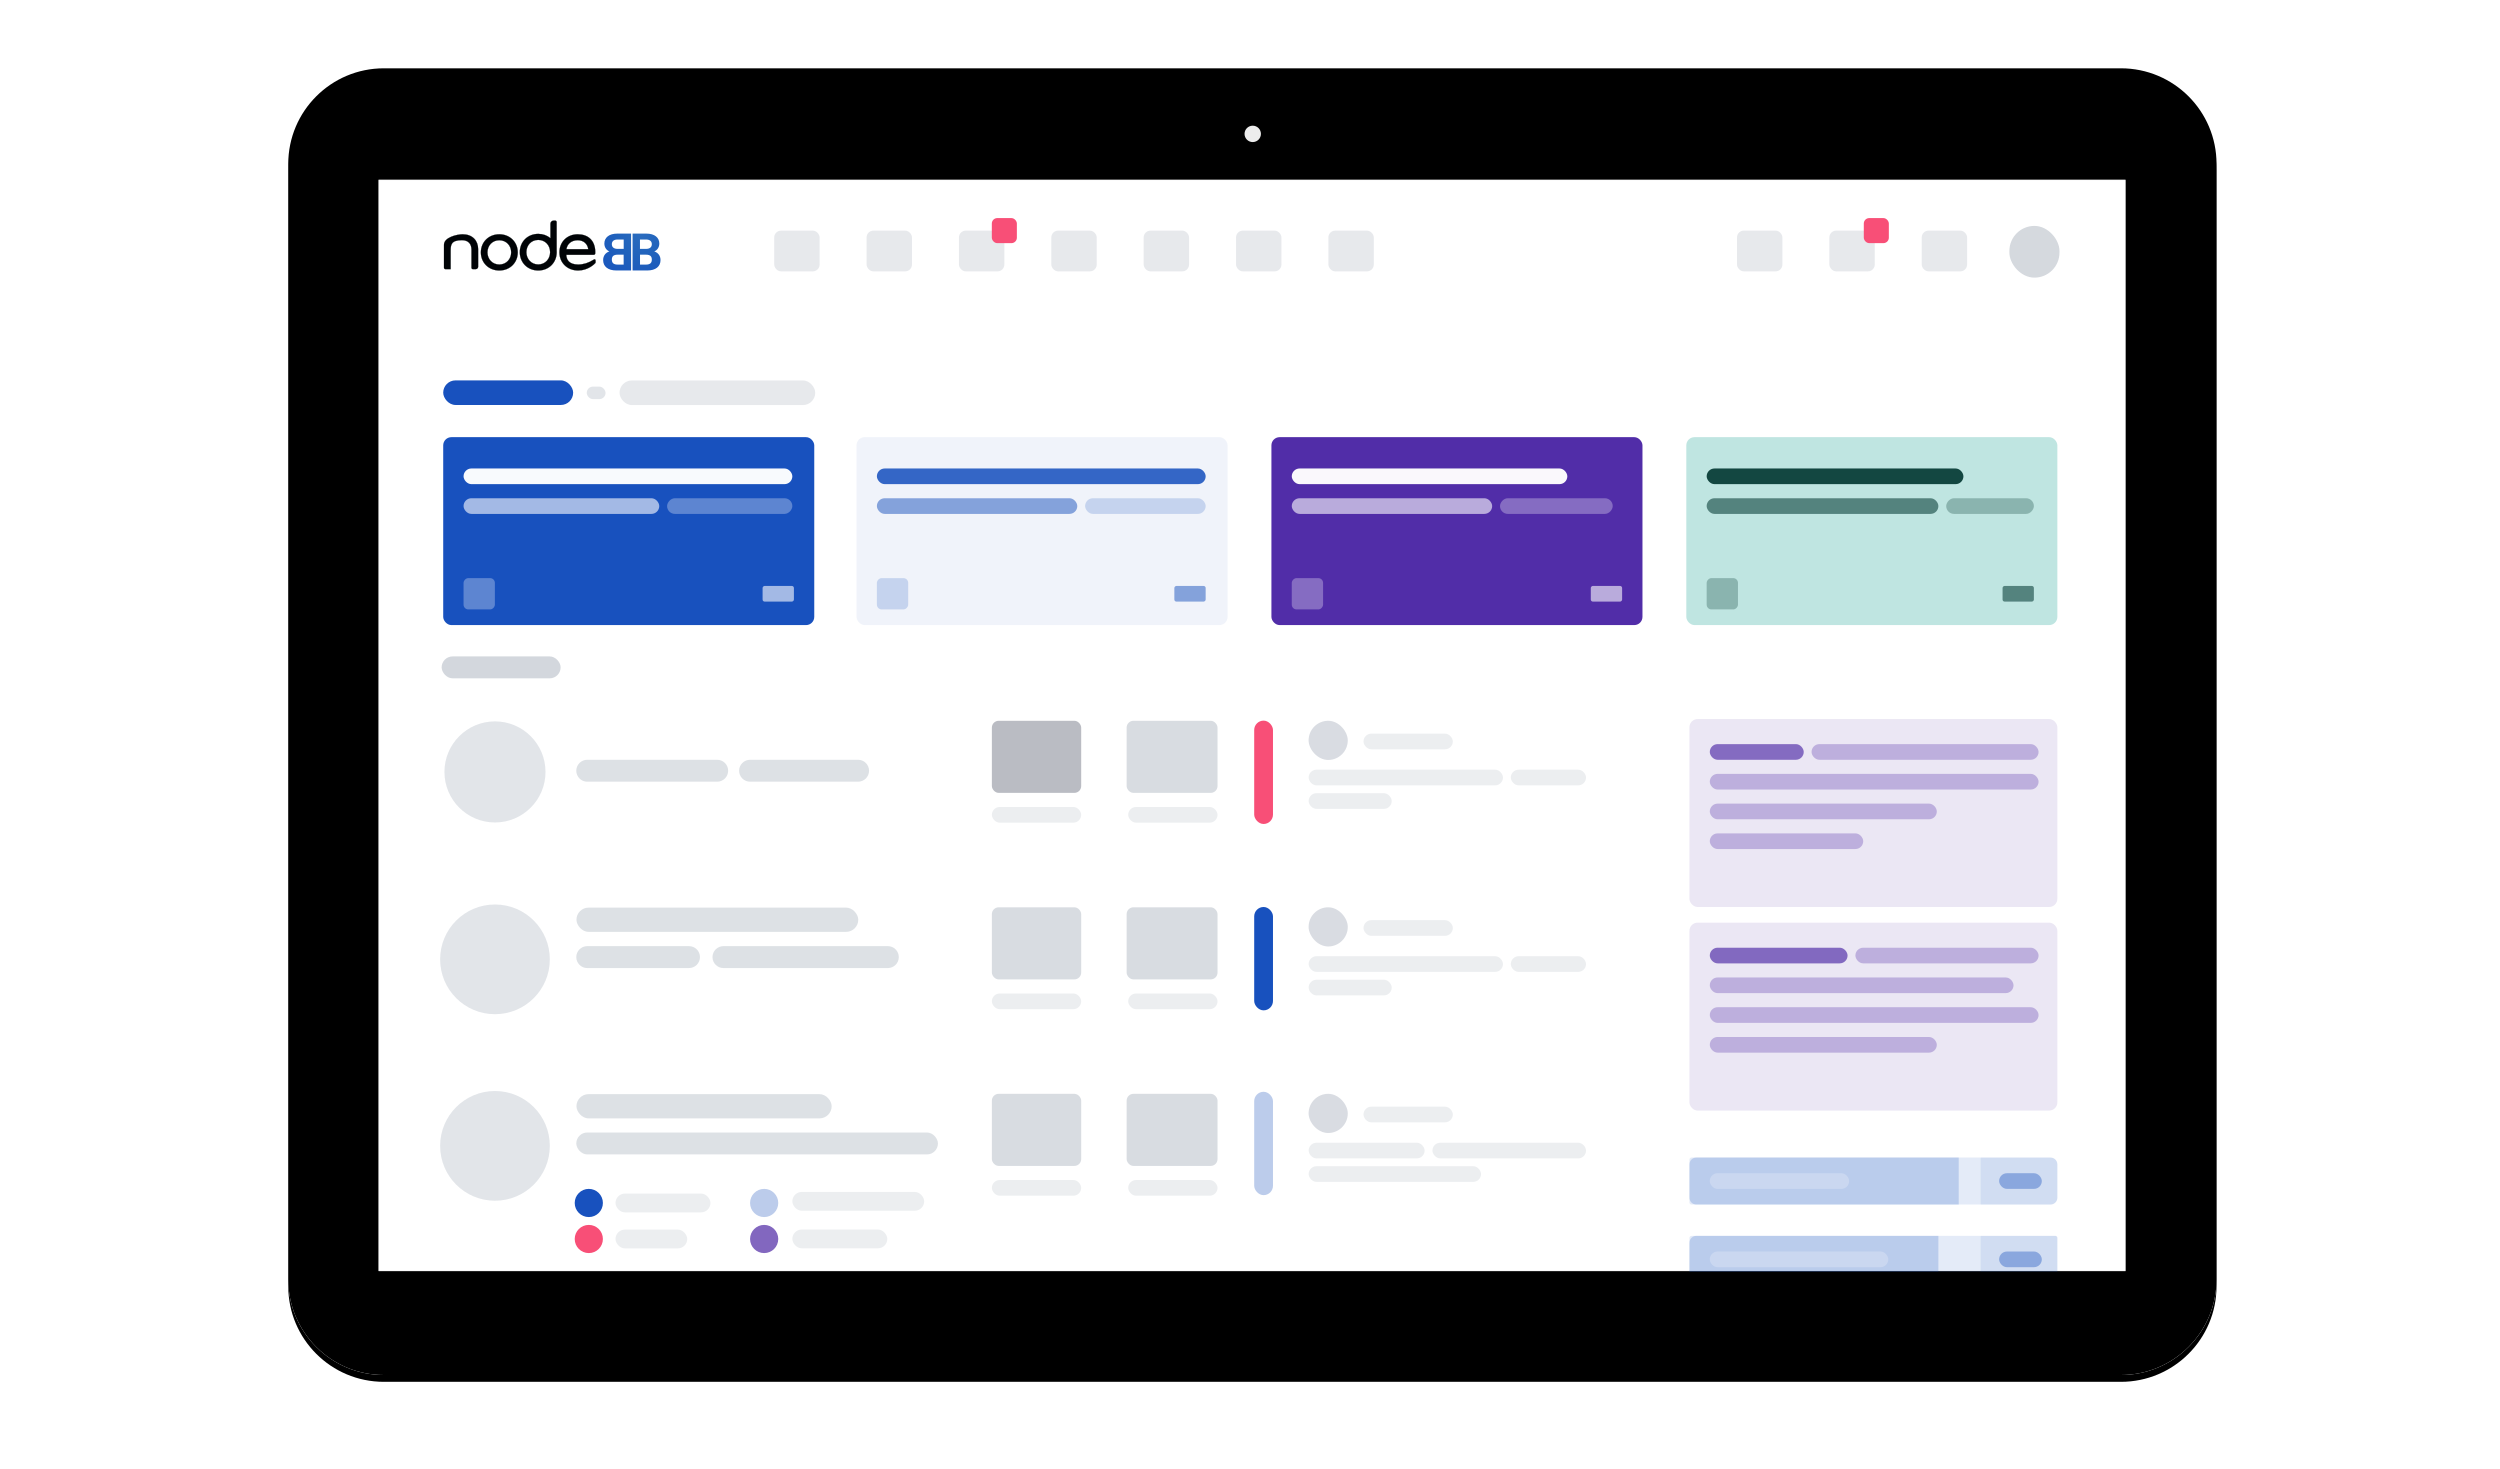 <svg xmlns="http://www.w3.org/2000/svg" xmlns:xlink="http://www.w3.org/1999/xlink" width="3660" height="2150" viewBox="0 0 3660 2150">
  <defs>
    <path id="desktop-view-alt-b" d="M5.15235425e-12,140.001 C5.39631238e-12,62.681 62.68,7.34461191e-13 139.993,6.9266478e-13 L2683.007,-6.82121026e-13 C2760.323,-7.23919045e-13 2823,62.68 2823,140.001 L2823,1772.999 C2823,1850.319 2760.32,1913 2683.007,1913 L139.993,1913 C62.677,1913 -2.43960805e-13,1850.32 1.00974196e-28,1772.999 L5.15235425e-12,140.001 Z"/>
    <filter id="desktop-view-alt-a" width="105%" height="107.4%" x="-2.5%" y="-3.2%" filterUnits="objectBoundingBox">
      <feOffset dy="10" in="SourceAlpha" result="shadowOffsetOuter1"/>
      <feGaussianBlur in="shadowOffsetOuter1" result="shadowBlurOuter1" stdDeviation="22"/>
      <feColorMatrix in="shadowBlurOuter1" values="0 0 0 0 0   0 0 0 0 0   0 0 0 0 0  0 0 0 0.04 0"/>
    </filter>
    <filter id="desktop-view-alt-c" width="103.9%" height="105.8%" x="-1.9%" y="-2.4%" filterUnits="objectBoundingBox">
      <feGaussianBlur in="SourceAlpha" result="shadowBlurInner1" stdDeviation="11"/>
      <feOffset in="shadowBlurInner1" result="shadowOffsetInner1"/>
      <feComposite in="shadowOffsetInner1" in2="SourceAlpha" k2="-1" k3="1" operator="arithmetic" result="shadowInnerInner1"/>
      <feColorMatrix in="shadowInnerInner1" result="shadowMatrixInner1" values="0 0 0 0 0   0 0 0 0 0   0 0 0 0 0  0 0 0 0.12 0"/>
      <feGaussianBlur in="SourceAlpha" result="shadowBlurInner2" stdDeviation="2"/>
      <feOffset in="shadowBlurInner2" result="shadowOffsetInner2"/>
      <feComposite in="shadowOffsetInner2" in2="SourceAlpha" k2="-1" k3="1" operator="arithmetic" result="shadowInnerInner2"/>
      <feColorMatrix in="shadowInnerInner2" result="shadowMatrixInner2" values="0 0 0 0 0   0 0 0 0 0   0 0 0 0 0  0 0 0 0.06 0"/>
      <feMerge>
        <feMergeNode in="shadowMatrixInner1"/>
        <feMergeNode in="shadowMatrixInner2"/>
      </feMerge>
    </filter>
    <rect id="desktop-view-alt-d" width="2560" height="1600" x="0" y="0" rx="2"/>
    <filter id="desktop-view-alt-e" width="102.1%" height="103.4%" x="-1.1%" y="-1.7%" filterUnits="objectBoundingBox">
      <feMorphology in="SourceAlpha" operator="dilate" radius="1" result="shadowSpreadOuter1"/>
      <feOffset in="shadowSpreadOuter1" result="shadowOffsetOuter1"/>
      <feGaussianBlur in="shadowOffsetOuter1" result="shadowBlurOuter1" stdDeviation="8"/>
      <feColorMatrix in="shadowBlurOuter1" values="0 0 0 0 0   0 0 0 0 0   0 0 0 0 0  0 0 0 0.08 0"/>
    </filter>
    <radialGradient id="desktop-view-alt-g" cx="65.599%" cy="0%" r="169.036%" fx="65.599%" fy="0%" gradientTransform="matrix(-.518 .592 -.38 -.806 .996 -.388)">
      <stop offset="0%" stop-color="#2A6CBE"/>
      <stop offset="38.688%" stop-color="#2062BC"/>
      <stop offset="49.182%" stop-color="#1F5FBC"/>
      <stop offset="66.583%" stop-color="#1C5ABD"/>
      <stop offset="85.354%" stop-color="#1956BC"/>
      <stop offset="100%" stop-color="#1851BE"/>
    </radialGradient>
  </defs>
  <g fill="none" fill-rule="evenodd" transform="translate(422 100)">
    <use fill="#000" filter="url(#desktop-view-alt-a)" xlink:href="#desktop-view-alt-b"/>
    <use fill="#FFF" xlink:href="#desktop-view-alt-b"/>
    <use fill="#000" filter="url(#desktop-view-alt-c)" xlink:href="#desktop-view-alt-b"/>
    <circle cx="12" cy="12" r="12" fill="#EDEDED" transform="translate(1400 84)"/>
    <g transform="translate(131 162)">
      <mask id="desktop-view-alt-f" fill="#fff">
        <use xlink:href="#desktop-view-alt-d"/>
      </mask>
      <use fill="#000" filter="url(#desktop-view-alt-e)" xlink:href="#desktop-view-alt-d"/>
      <g mask="url(#desktop-view-alt-f)">
        <rect width="2558" height="1598" x="1" y="1" fill="#FFF" stroke="#000" stroke-opacity=".04" stroke-width="2"/>
        <g transform="translate(91 50)">
          <g transform="translate(5)">
            <g fill="#FFF" opacity=".296" transform="translate(74.372 231.631)">
              <rect width="91.756" height="29.18" rx="3"/>
              <rect width="190.394" height="29.18" x="114.695" rx="3"/>
            </g>
            <g transform="translate(.725 .004)">
              <g fill-rule="nonzero" transform="translate(.275 10.996)">
                <path fill="url(#desktop-view-alt-g)" d="M296.321,19 C308.358,19 315.225,24.863 315.225,33.503 C315.225,38.826 312.448,43.146 307.895,45.074 C313.451,46.926 317,51.477 317,57.726 C317,67.06 310.056,73 297.401,73 L276.105,73 L276.105,73 L276.105,19 L276.105,19 L296.321,19 Z M273.895,19 L273.895,73 L273.895,73 L252.599,73 C239.944,73 233,67.06 233,57.726 C233,51.477 236.549,46.926 242.105,45.074 C237.552,43.146 234.775,38.826 234.775,33.503 C234.775,24.863 241.642,19 253.679,19 L253.679,19 L273.895,19 L273.895,19 Z M295.704,49.857 L286.985,49.857 L286.985,64.36 L286.985,64.36 L287.306,64.361 C288.21,64.362 291.009,64.362 295.704,64.36 C301.491,64.36 304.269,62.047 304.269,57.109 C304.269,52.404 302.031,49.857 295.704,49.857 Z M263.015,49.857 L254.296,49.857 C247.969,49.857 245.731,52.404 245.731,57.109 C245.731,62.047 248.509,64.36 254.296,64.36 C258.991,64.362 261.79,64.362 262.694,64.361 L263.015,64.36 L263.015,64.36 L263.015,49.857 Z M295.704,27.64 L286.908,27.64 L286.908,41.371 L295.704,41.371 C301.337,41.371 304.269,38.826 304.269,34.506 C304.269,30.186 301.337,27.64 295.704,27.64 Z M263.092,27.64 L254.296,27.64 C248.663,27.64 245.731,30.186 245.731,34.506 C245.731,38.826 248.663,41.371 254.296,41.371 L254.296,41.371 L263.092,41.371 L263.092,27.64 Z"/>
                <path fill="#000306" stroke="#000306" stroke-width=".275" d="M195.81,20 C210.692,20 221.257,28.727 221.484,45.846 C221.491,46.362 221.462,47.119 221.397,48.119 C221.328,49.171 220.455,49.99 219.401,49.99 L179.111,49.99 C179.111,56.634 182.724,64.276 196.378,64.276 C204.089,64.276 211.625,61.928 218.988,57.234 L219.554,56.868 C220.247,56.414 221.177,56.608 221.63,57.301 C221.757,57.494 221.837,57.714 221.865,57.944 C222.131,60.162 222.004,61.583 221.484,62.209 C220.452,63.451 210.902,73 196.378,73 C180.587,73 169,61.877 169,46.391 C169,31.342 180.019,20 195.81,20 Z M162.927,0 C164.032,-4.2495073e-16 164.927,0.895 164.927,2 L164.928,44.127 C164.976,44.812 165,45.506 165,46.208 C165,61.533 153.461,73 138,73 C122.427,73 111,61.533 111,46.208 C111,30.882 122.427,19.416 138,19.416 C144.981,19.416 151.163,21.754 155.844,25.73 L155.844,4.542 C155.844,2.033 157.877,4.60788274e-16 160.385,0 L162.927,0 Z M81,20 C96.461,20 108,31.342 108,46.5 C108,61.658 96.461,73 81,73 C65.427,73 54,61.658 54,46.5 C54,31.342 65.427,20 81,20 Z M27.324,20 C41.61,20 50,29.165 50,41.78 L50,67.5 C50,69.433 48.433,71 46.5,71 L42.249,71 C41.145,71 40.249,70.105 40.249,69 L40.249,42.535 C40.249,34.34 35.828,28.626 26.304,28.626 C10.082,28.626 9.757,35.78 9.751,44.683 L9.751,71 L2,71 C0.895,71 -1.4075584e-14,70.105 -1.42108547e-14,69 L-1.42108547e-14,35.293 L-1.42108547e-14,35.293 C-1.42108547e-14,24.394 19.161,20 27.324,20 Z M81,28.724 C70.805,28.724 63.635,36.467 63.635,46.5 C63.635,56.315 70.805,64.276 81,64.276 C91.195,64.276 98.365,56.315 98.365,46.5 C98.365,36.467 91.195,28.724 81,28.724 Z M138,28.236 C127.805,28.236 120.635,36.064 120.635,46.208 C120.635,56.131 127.805,64.18 138,64.18 C148.195,64.18 155.365,56.131 155.365,46.208 C155.365,36.064 148.195,28.236 138,28.236 Z M195.81,28.724 C186.722,28.724 180.474,33.959 179.224,41.811 L211.26,41.811 C210.01,33.959 204.444,28.724 195.81,28.724 Z"/>
              </g>
              <g fill="#8792A2" opacity=".499" transform="translate(483.736 17.85)">
                <rect width="66.464" height="59.661" y="7.768" opacity=".4" rx="10"/>
                <rect width="66.464" height="59.661" x="135.22" y="7.768" opacity=".4" rx="10"/>
                <rect width="66.464" height="59.661" x="676.099" y="7.768" opacity=".4" rx="10"/>
                <rect width="66.464" height="59.661" x="270.44" y="7.768" opacity=".4" rx="10"/>
                <rect width="66.464" height="59.661" x="405.66" y="7.768" opacity=".4" rx="10"/>
                <rect width="66.464" height="59.661" x="811.319" y="7.768" opacity=".4" rx="10"/>
                <rect width="66.464" height="59.661" x="1679.937" y="7.764" opacity=".4" rx="10"/>
                <rect width="66.464" height="59.661" x="1544.717" y="7.764" opacity=".4" rx="10"/>
                <rect width="66.464" height="59.661" x="1409.498" y="7.764" opacity=".4" rx="10"/>
                <rect width="73.34" height="75.724" x="1808.281" y=".88" opacity=".7" rx="36.67"/>
                <rect width="66.464" height="59.661" x="540.879" y="7.768" opacity=".4" rx="10"/>
              </g>
              <rect width="36.67" height="36.715" x="802.305" y="7.26" fill="#F84F77" rx="8"/>
              <rect width="36.67" height="36.715" x="2078.874" y="7.256" fill="#F84F77" rx="8"/>
            </g>
          </g>
          <g transform="translate(0 244)">
            <g transform="translate(6.66 498.99)">
              <rect width="133.058" height="105.554" x="998.733" y=".231" fill="#8792A2" opacity=".322" rx="10"/>
              <rect width="130.764" height="105.554" x="801.44" y=".231" fill="#2A2F45" opacity=".322" rx="10"/>
              <rect width="130.764" height="22.947" x="801.44" y="126.44" fill="#ECEEF0" rx="11.473"/>
              <rect width="130.764" height="22.947" x="1001.027" y="126.44" fill="#ECEEF0" rx="11.473"/>
              <rect width="27.505" height="151.321" x="1185.483" fill="#F84F77" rx="13.752"/>
              <rect width="57.353" height="57.367" x="1265.138" y=".231" fill="#8792A2" opacity=".32" rx="28.676"/>
              <rect width="130.764" height="22.947" x="1345.513" y="19.055" fill="#8792A2" opacity=".164" rx="11.473"/>
              <rect width="284.47" height="22.947" x="1265.22" y="71.832" fill="#8792A2" opacity=".164" rx="11.473"/>
              <rect width="110.117" height="22.947" x="1561.16" y="71.832" fill="#8792A2" opacity=".164" rx="11.473"/>
              <rect width="121.588" height="22.947" x="1265.22" y="106.252" fill="#8792A2" opacity=".164" rx="11.473"/>
              <ellipse cx="73.982" cy="75.111" fill="#8792A2" opacity=".24" rx="73.982" ry="74"/>
              <path fill="#8792A2" d="M399.298,57.319 C408.162,57.319 415.348,64.504 415.348,73.368 C415.348,82.232 408.162,89.417 399.298,89.417 L209.066,89.417 C200.202,89.417 193.017,82.232 193.017,73.368 C193.017,64.504 200.202,57.319 209.066,57.319 L399.298,57.319 Z M605.585,57.319 C614.448,57.319 621.634,64.504 621.634,73.368 C621.634,82.232 614.448,89.417 605.585,89.417 L605.585,89.417 L447.441,89.417 C438.577,89.417 431.392,82.232 431.392,73.368 C431.392,64.504 438.577,57.319 447.441,57.319 L447.441,57.319 Z" opacity=".28"/>
            </g>
            <rect width="133.058" height="105.554" x="1005.394" y="772.287" fill="#8792A2" opacity=".322" rx="10"/>
            <rect width="130.764" height="105.554" x="808.101" y="772.287" fill="#8792A2" opacity=".322" rx="10"/>
            <rect width="133.058" height="105.554" x="1005.394" y="1045.351" fill="#8792A2" opacity=".322" rx="10"/>
            <rect width="130.764" height="105.554" x="808.101" y="1045.351" fill="#8792A2" opacity=".322" rx="10"/>
            <rect width="133.058" height="105.554" x="1005.394" y="1364.271" fill="#8792A2" opacity=".322" rx="3"/>
            <rect width="130.764" height="105.554" x="808.101" y="1364.271" fill="#8792A2" opacity=".322" rx="3"/>
            <rect width="130.764" height="22.947" x="808.101" y="898.495" fill="#ECEEF0" rx="11.473"/>
            <rect width="130.764" height="22.947" x="1007.688" y="898.495" fill="#ECEEF0" rx="11.473"/>
            <rect width="130.764" height="22.947" x="808.101" y="1171.56" fill="#ECEEF0" rx="11.473"/>
            <rect width="130.764" height="22.947" x="1007.688" y="1171.56" fill="#ECEEF0" rx="11.473"/>
            <rect width="130.764" height="22.947" x="808.101" y="1490.48" fill="#ECEEF0" rx="3"/>
            <rect width="130.764" height="22.947" x="1007.688" y="1490.48" fill="#ECEEF0" rx="3"/>
            <rect width="27.505" height="151.321" x="1192.144" y="771.828" fill="#1851BE" rx="13.752"/>
            <rect width="27.505" height="151.321" x="1192.144" y="1042.372" fill="#BCCCEB" rx="13.752"/>
            <rect width="27.505" height="151.321" x="1192.144" y="1363.357" fill="#512DA8" rx="3"/>
            <rect width="57.353" height="57.367" x="1271.799" y="772.287" fill="#8792A2" opacity=".32" rx="28.676"/>
            <rect width="57.353" height="57.367" x="1271.799" y="1045.351" fill="#8792A2" opacity=".32" rx="28.676"/>
            <rect width="57.353" height="57.367" x="1271.799" y="1364.271" fill="#8792A2" opacity=".32" rx="11.5"/>
            <rect width="130.764" height="22.947" x="1352.174" y="791.111" fill="#8792A2" opacity=".164" rx="11.473"/>
            <rect width="284.47" height="22.947" x="1271.88" y="843.888" fill="#8792A2" opacity=".164" rx="11.473"/>
            <rect width="110.117" height="22.947" x="1567.821" y="843.888" fill="#8792A2" opacity=".164" rx="11.473"/>
            <rect width="121.588" height="22.947" x="1271.88" y="878.308" fill="#8792A2" opacity=".164" rx="11.473"/>
            <rect width="130.764" height="22.947" x="1352.174" y="1064.175" fill="#8792A2" opacity=".164" rx="11.473"/>
            <rect width="169.764" height="22.947" x="1271.88" y="1116.953" fill="#8792A2" opacity=".164" rx="11.473"/>
            <rect width="224.823" height="22.947" x="1453.115" y="1116.953" fill="#8792A2" opacity=".164" rx="11.473"/>
            <rect width="252.352" height="22.947" x="1271.88" y="1151.334" fill="#8792A2" opacity=".164" rx="11.473"/>
            <rect width="130.764" height="22.947" x="1352.174" y="1383.095" fill="#8792A2" opacity=".164" rx="3"/>
            <rect width="233.999" height="22.947" x="1271.88" y="1435.872" fill="#8792A2" opacity=".164" rx="3"/>
            <rect width="121.588" height="22.947" x="1271.88" y="1470.292" fill="#8792A2" opacity=".164" rx="3"/>
            <rect width="160.588" height="22.947" x="1404.939" y="1470.292" fill="#8792A2" opacity=".164" rx="3"/>
            <ellipse cx="80.643" cy="848.479" fill="#8792A2" opacity=".24" rx="80.294" ry="80.313"/>
            <path fill="#8792A2" d="M364.702,829.147 C373.566,829.147 380.751,836.332 380.751,845.196 C380.751,854.06 373.566,861.245 364.702,861.245 L215.727,861.245 C206.863,861.245 199.678,854.06 199.678,845.196 C199.678,836.332 206.863,829.147 215.727,829.147 L364.702,829.147 Z M655.795,829.147 C664.658,829.147 671.844,836.332 671.844,845.196 C671.844,854.06 664.658,861.245 655.795,861.245 L655.795,861.245 L415.137,861.245 C406.273,861.245 399.088,854.06 399.088,845.196 C399.088,836.332 406.273,829.147 415.137,829.147 L415.137,829.147 Z" opacity=".28"/>
            <rect width="412.573" height="35.481" x="199.937" y="772.755" fill="#8792A2" opacity=".28" rx="17.741"/>
            <ellipse cx="80.643" cy="1121.544" fill="#8792A2" opacity=".24" rx="80.294" ry="80.313"/>
            <ellipse cx="218.014" cy="1205.158" fill="#1851BE" rx="20.629" ry="20.635"/>
            <rect width="139" height="27.513" x="257.103" y="1191.401" fill="#ECEEF0" rx="13.756"/>
            <rect width="105" height="27.513" x="257.103" y="1244.134" fill="#ECEEF0" rx="13.756"/>
            <ellipse cx="218.014" cy="1257.891" fill="#F84F77" rx="20.629" ry="20.635"/>
            <ellipse cx="474.726" cy="1205.158" fill="#BCCCEB" rx="20.629" ry="20.635"/>
            <rect width="139" height="27.513" x="516" y="1244.026" fill="#ECEEF0" rx="13.756"/>
            <rect width="193" height="27.513" x="516" y="1189" fill="#ECEEF0" rx="13.756"/>
            <ellipse cx="218.014" cy="1519.264" fill="#512DA8" rx="20.629" ry="20.635"/>
            <rect width="158.153" height="27.513" x="250.103" y="1505.508" fill="#ECEEF0" rx="5"/>
            <ellipse cx="474.726" cy="1519.264" fill="#8369C0" rx="20.629" ry="20.635"/>
            <rect width="146.692" height="27.513" x="506.815" y="1505.508" fill="#ECEEF0" rx="5"/>
            <ellipse cx="474.726" cy="1257.891" fill="#8267BF" rx="20.629" ry="20.635"/>
            <rect width="529.468" height="32.098" x="199.678" y="1101.984" fill="#8792A2" opacity=".28" rx="16.049"/>
            <rect width="373.607" height="35.481" x="199.937" y="1045.82" fill="#8792A2" opacity=".28" rx="17.741"/>
            <ellipse cx="80.643" cy="1440.464" fill="#8792A2" opacity=".24" rx="80.294" ry="80.313"/>
            <path fill="#8792A2" d="M362.291,1420.676 C366.157,1420.676 369.291,1423.81 369.291,1427.676 L369.291,1445.774 C369.291,1449.64 366.157,1452.774 362.291,1452.774 L206.678,1452.774 C202.812,1452.774 199.678,1449.64 199.678,1445.774 L199.678,1427.676 C199.678,1423.81 202.812,1420.676 206.678,1420.676 L362.291,1420.676 Z M628.171,1420.676 C632.037,1420.676 635.171,1423.81 635.171,1427.676 L635.171,1427.676 L635.171,1445.774 C635.171,1449.64 632.037,1452.774 628.171,1452.774 L628.171,1452.774 L399.211,1452.774 C395.345,1452.774 392.211,1449.64 392.211,1445.774 L392.211,1445.774 L392.211,1427.676 C392.211,1423.81 395.345,1420.676 399.211,1420.676 L399.211,1420.676 Z" opacity=".4"/>
            <rect width="284.217" height="35.481" x="199.937" y="1364.74" fill="#8792A2" opacity=".4" rx="10.238"/>
            <rect width="538.636" height="275.13" x="1829.339" y="496.698" fill="#D7D0E9" opacity=".498" rx="12"/>
            <rect width="137.524" height="22.927" x="1859.136" y="533.382" fill="#512DA8" opacity=".666" rx="11.464"/>
            <rect width="332.35" height="22.927" x="2008.12" y="533.382" fill="#512DA8" opacity=".298" rx="11.464"/>
            <rect width="481.335" height="22.927" x="1859.136" y="576.944" fill="#512DA8" opacity=".298" rx="11.464"/>
            <rect width="332.35" height="22.927" x="1859.136" y="620.506" fill="#512DA8" opacity=".298" rx="11.464"/>
            <rect width="224.623" height="22.927" x="1859.136" y="664.069" fill="#512DA8" opacity=".298" rx="11.464"/>
            <rect width="538.636" height="275.13" x="1829.339" y="794.755" fill="#D7D0E9" opacity=".498" rx="12"/>
            <rect width="201.702" height="22.927" x="1859.136" y="831.439" fill="#512DA8" opacity=".673" rx="11.464"/>
            <rect width="268.172" height="22.927" x="2072.298" y="831.439" fill="#512DA8" opacity=".298" rx="11.464"/>
            <rect width="444.662" height="22.927" x="1859.136" y="875.002" fill="#512DA8" opacity=".298" rx="11.464"/>
            <rect width="481.335" height="22.927" x="1859.136" y="918.564" fill="#512DA8" opacity=".298" rx="11.464"/>
            <rect width="332.35" height="22.927" x="1859.136" y="962.126" fill="#512DA8" opacity=".298" rx="11.464"/>
            <g transform="translate(4.852 84.003)">
              <rect width="543.221" height="275.13" fill="#1851BE" rx="12"/>
              <rect width="481.335" height="22.927" x="29.797" y="45.855" fill="#FFF" opacity=".966" rx="11.464"/>
              <rect width="286.509" height="22.927" x="29.797" y="89.417" fill="#FFF" opacity=".598" rx="11.464"/>
              <rect width="183.366" height="22.927" x="327.766" y="89.417" fill="#FFF" opacity=".298" rx="11.464" transform="matrix(-1 0 0 1 838.897 0)"/>
              <rect width="45.841" height="45.855" x="29.797" y="206.347" fill="#FFF" opacity=".298" rx="7" transform="matrix(-1 0 0 1 105.435 0)"/>
              <rect width="45.841" height="22.927" x="467.582" y="217.811" fill="#FFF" opacity=".598" rx="3" transform="matrix(-1 0 0 1 981.006 0)"/>
            </g>
            <rect width="27.505" height="18.342" x="215" y="10" fill="#8792A2" opacity=".241" rx="9.171"/>
            <rect width="190.242" height="36" x="4.852" y=".878" fill="#1851BE" rx="18"/>
            <rect width="286.509" height="36" x="263" y="1" fill="#8792A2" opacity=".201" rx="18"/>
            <g transform="translate(609.958 84.003)">
              <rect width="543.221" height="275.13" fill="#C5D3EF" opacity=".25" rx="12"/>
              <rect width="481.335" height="22.927" x="29.797" y="45.855" fill="#1851BE" opacity=".866" rx="11.464"/>
              <rect width="293.385" height="22.927" x="29.797" y="89.417" fill="#1851BE" opacity=".498" rx="11.464"/>
              <rect width="176.489" height="22.927" x="334.642" y="89.417" fill="#1851BE" opacity=".198" rx="11.464"/>
              <rect width="45.841" height="45.855" x="29.797" y="206.347" fill="#1851BE" opacity=".198" rx="7" transform="matrix(-1 0 0 1 105.435 0)"/>
              <rect width="45.841" height="22.927" x="465.29" y="217.811" fill="#1851BE" opacity=".498" rx="3" transform="matrix(-1 0 0 1 976.422 0)"/>
            </g>
            <g transform="translate(1217.356 84.003)">
              <rect width="543.221" height="275.13" fill="#512DA8" rx="12"/>
              <rect width="403.404" height="22.927" x="29.797" y="45.855" fill="#FFF" opacity=".966" rx="11.464"/>
              <rect width="293.385" height="22.927" x="29.797" y="89.417" fill="#FFF" opacity=".598" rx="11.464"/>
              <rect width="165.029" height="22.927" x="334.642" y="89.417" fill="#FFF" opacity=".298" rx="11.464" transform="matrix(-1 0 0 1 834.313 0)"/>
              <rect width="45.841" height="45.855" x="29.797" y="206.347" fill="#FFF" opacity=".298" rx="7" transform="matrix(-1 0 0 1 105.435 0)"/>
              <rect width="45.841" height="22.927" x="467.582" y="217.811" fill="#FFF" opacity=".598" rx="3" transform="matrix(-1 0 0 1 981.006 0)"/>
            </g>
            <g transform="translate(1824.755 84.003)">
              <rect width="543.221" height="275.13" fill="#BFE5E1" rx="12"/>
              <rect width="375.899" height="22.927" x="29.797" y="45.855" fill="#0E423C" opacity=".966" rx="11.464"/>
              <rect width="339.226" height="22.927" x="29.797" y="89.417" fill="#0E423C" opacity=".598" rx="11.464"/>
              <rect width="128.356" height="22.927" x="380.484" y="89.417" fill="#0E423C" opacity=".298" rx="11.464" transform="matrix(-1 0 0 1 889.323 0)"/>
              <rect width="45.841" height="45.855" x="29.797" y="206.347" fill="#0E423C" opacity=".298" rx="7" transform="matrix(-1 0 0 1 105.435 0)"/>
              <rect width="45.841" height="22.927" x="462.998" y="217.811" fill="#0E423C" opacity=".598" rx="3" transform="matrix(-1 0 0 1 971.838 0)"/>
            </g>
            <path fill="#1851BE" d="M2255.664 1138.668L2357.975 1138.668C2363.498 1138.668 2367.975 1143.145 2367.975 1148.668L2367.975 1197.45C2367.975 1202.973 2363.498 1207.45 2357.975 1207.45L2255.664 1207.45 2255.664 1207.45 2255.664 1138.668zM2255.664 1253.305L2364.975 1253.305C2366.632 1253.305 2367.975 1254.648 2367.975 1256.305L2367.975 1319.088C2367.975 1320.745 2366.632 1322.088 2364.975 1322.088L2255.664 1322.088 2255.664 1322.088 2255.664 1253.305zM2255.664 1367.943L2364.975 1367.943C2366.632 1367.943 2367.975 1369.286 2367.975 1370.943L2367.975 1433.725C2367.975 1435.382 2366.632 1436.725 2364.975 1436.725L2255.664 1436.725 2255.664 1436.725 2255.664 1367.943zM2255.664 1482.58L2364.975 1482.58C2366.632 1482.58 2367.975 1483.923 2367.975 1485.58L2367.975 1548.363C2367.975 1550.02 2366.632 1551.363 2364.975 1551.363L2255.664 1551.363 2255.664 1551.363 2255.664 1482.58z" opacity=".197"/>
            <rect width="62.515" height="22.927" x="2282.708" y="1161.595" fill="#1851BE" opacity=".383" rx="11.464"/>
            <rect width="62.515" height="22.927" x="2282.708" y="1276.233" fill="#1851BE" opacity=".383" rx="11.464"/>
            <rect width="82.515" height="22.927" x="2271.708" y="1390.87" fill="#1851BE" opacity=".383" rx="6"/>
            <rect width="82.515" height="22.927" x="2271.708" y="1505.508" fill="#1851BE" opacity=".383" rx="6"/>
            <path fill="#1851BE" d="M1832.339 1138.668L2255.664 1138.668 2255.664 1138.668 2255.664 1207.45 1832.339 1207.45C1830.682 1207.45 1829.339 1206.107 1829.339 1204.45L1829.339 1141.668C1829.339 1140.011 1830.682 1138.668 1832.339 1138.668zM1832.339 1253.305L2255.664 1253.305 2255.664 1253.305 2255.664 1322.088 1832.339 1322.088C1830.682 1322.088 1829.339 1320.745 1829.339 1319.088L1829.339 1256.305C1829.339 1254.648 1830.682 1253.305 1832.339 1253.305z" opacity=".117"/>
            <path fill="#1851BE" d="M1832.339,1367.943 L2255.664,1367.943 L2255.664,1367.943 L2255.664,1436.725 L1832.339,1436.725 C1830.682,1436.725 1829.339,1435.382 1829.339,1433.725 L1829.339,1370.943 C1829.339,1369.286 1830.682,1367.943 1832.339,1367.943 Z" opacity=".125"/>
            <path fill="#1851BE" d="M1832.339,1482.58 L2255.664,1482.58 L2255.664,1482.58 L2255.664,1551.363 L1832.339,1551.363 C1830.682,1551.363 1829.339,1550.02 1829.339,1548.363 L1829.339,1485.58 C1829.339,1483.923 1830.682,1482.58 1832.339,1482.58 Z" opacity=".117"/>
            <rect width="203.994" height="22.927" x="1859.136" y="1161.595" fill="#FFF" opacity=".717" rx="11.464"/>
            <rect width="261.296" height="22.927" x="1859.136" y="1276.233" fill="#FFF" opacity=".717" rx="11.464"/>
            <rect width="178.781" height="22.927" x="1859.136" y="1390.87" fill="#FFF" opacity=".717" rx="11.464"/>
            <rect width="261.296" height="22.927" x="1859.136" y="1505.508" fill="#FFF" opacity=".717" rx="11.464"/>
            <path fill="#1851BE" d="M1839.339 1138.668L2223.575 1138.668 2223.575 1138.668 2223.575 1207.45 1839.339 1207.45C1833.816 1207.45 1829.339 1202.973 1829.339 1197.45L1829.339 1148.668C1829.339 1143.145 1833.816 1138.668 1839.339 1138.668zM1839.339 1253.305L2193.778 1253.305 2193.778 1253.305 2193.778 1322.088 1839.339 1322.088C1833.816 1322.088 1829.339 1317.611 1829.339 1312.088L1829.339 1263.305C1829.339 1257.782 1833.816 1253.305 1839.339 1253.305zM1832.339 1367.943L2063.13 1367.943 2063.13 1367.943 2063.13 1436.725 1832.339 1436.725C1830.682 1436.725 1829.339 1435.382 1829.339 1433.725L1829.339 1370.943C1829.339 1369.286 1830.682 1367.943 1832.339 1367.943zM1832.339 1482.58L2042.502 1482.58 2042.502 1482.58 2042.502 1551.363 1832.339 1551.363C1830.682 1551.363 1829.339 1550.02 1829.339 1548.363L1829.339 1485.58C1829.339 1483.923 1830.682 1482.58 1832.339 1482.58z" opacity=".2"/>
            <rect width="174.197" height="32.098" x="2.56" y="404.988" fill="#8792A2" opacity=".364" rx="16.049"/>
          </g>
        </g>
      </g>
    </g>
  </g>
</svg>
